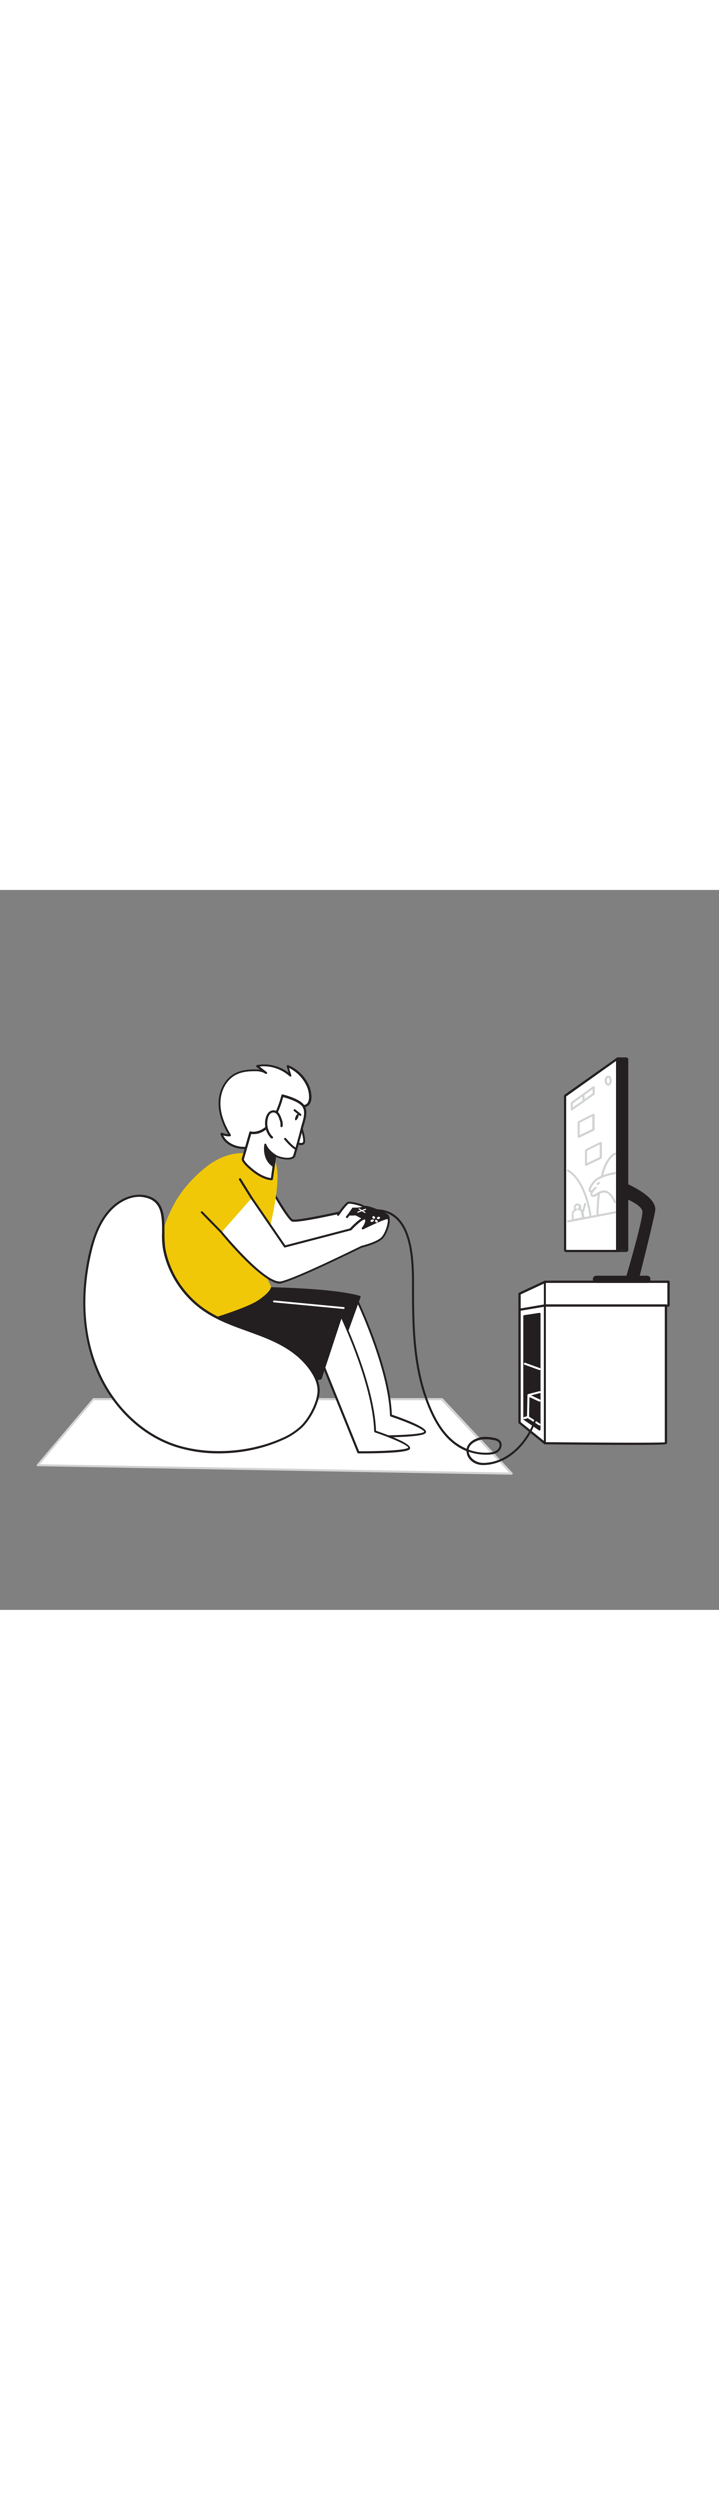 <svg version="1.1" id="Layer_1" xmlns="http://www.w3.org/2000/svg" xmlns:xlink="http://www.w3.org/1999/xlink" x="0px" y="0px" viewBox="0 0 500 500" style="width: 144px;" xml:space="preserve" data-imageid="gaming-77" imageName="Gaming" class="illustrations_image">
<rect x="0" y="0" width="500" height="500" fill="#808080" stroke="none"/>
<style type="text/css">
	.st0_gaming-77{fill:#FFFFFF;}
	.st1_gaming-77{fill:#D1D3D4;}
	.st2_gaming-77{fill:#231F20;}
	.st3_gaming-77{fill:#68E1FD;}
	.st4_gaming-77{fill:none;}
</style>
<g id="carpet_gaming-77">
	<polygon class="st0_gaming-77" points="307.2,353.7 64.9,353.7 26.1,399.5 355.8,405.4 &#9;"/>
	<path class="st1_gaming-77" d="M355.8,406.1L355.8,406.1l-329.6-5.9c-0.3,0-0.5-0.2-0.6-0.4c-0.1-0.3-0.1-0.6,0.1-0.8l38.8-45.8&#10;&#9;&#9;c0.1-0.2,0.3-0.3,0.6-0.3h242.3c0.2,0,0.4,0.1,0.5,0.2l48.5,51.7c0.2,0.2,0.2,0.5,0.1,0.8C356.3,405.9,356.1,406.1,355.8,406.1z&#10;&#9;&#9; M27.7,398.8l326.4,5.8l-47.2-50.2H65.2L27.7,398.8z"/>
</g>
<g id="Character_gaming-77">
	<path class="st0_gaming-77" d="M247.3,282.4c0,0,23.7,48.4,24.7,82.6c0,0,23.7,8,23.7,11.4s-35.4,3.1-35.4,3.1l-27.6-68.1L247.3,282.4z"/>
	<path class="st2_gaming-77" d="M262.9,380.2h-2.6c-0.3,0-0.6-0.2-0.7-0.5l-27.6-68.1c-0.1-0.2-0.1-0.4,0-0.6l14.5-29c0.1-0.2,0.4-0.4,0.6-0.4&#10;&#9;&#9;l0,0c0.3,0,0.5,0.2,0.6,0.4c0.2,0.5,23.6,48.5,24.8,82.4c6.2,2.1,23.8,8.4,23.8,11.9c0,0.4-0.2,0.7-0.4,1&#10;&#9;&#9;C293.3,380,270.9,380.2,262.9,380.2z M260.8,378.8c16.1,0.1,33.1-0.8,34.2-2.5c0-1.5-10.7-6.4-23.3-10.6c-0.3-0.1-0.5-0.4-0.5-0.7&#10;&#9;&#9;c-0.9-30.4-20.2-72.9-24-80.9l-13.7,27.4L260.8,378.8z"/>
	<path class="st2_gaming-77" d="M176.6,276.3c0,0,52,0,73.4,6.2l-12.3,34.3l-80-20.2L176.6,276.3z"/>
	<path class="st2_gaming-77" d="M237.8,317.5c-0.1,0-0.1,0-0.2,0l-80-20.2c-0.2-0.1-0.4-0.3-0.5-0.5c-0.1-0.2,0-0.5,0.2-0.7l18.9-20.2&#10;&#9;&#9;c0.1-0.1,0.3-0.2,0.5-0.2c0.5,0,52.4,0.1,73.6,6.2c0.2,0.1,0.4,0.2,0.4,0.4c0.1,0.2,0.1,0.4,0,0.6L238.4,317&#10;&#9;&#9;C238.3,317.3,238.1,317.5,237.8,317.5z M159.1,296.1l78.2,19.8l11.8-33c-20.6-5.6-67.8-5.9-72.1-5.9L159.1,296.1z"/>
	<path class="st0_gaming-77" d="M189,207.4c-0.5,0.8,11.5,20.9,14.3,22.3s35.1-5.8,42.5-7.5s11.8-0.7,12.4,2.4s-7.3,12.5-10.1,14&#10;&#9;&#9;s-35.7,20.3-46.2,17.2s-37.3-32.4-37.3-32.4"/>
	<path class="st2_gaming-77" d="M204.7,256.7c-1,0-2-0.1-3-0.4c-10.5-3.2-36.5-31.4-37.6-32.6c-0.3-0.3-0.3-0.8,0-1s0.8-0.3,1,0&#10;&#9;&#9;c0.3,0.3,26.8,29.1,37,32.2c6.1,1.8,21.9-4.1,44.6-16.6l1-0.6c2.7-1.4,10.3-10.6,9.7-13.2c-0.1-0.7-0.6-1.4-1.2-1.7&#10;&#9;&#9;c-1.9-1.2-5.5-1.2-10.3-0.1c-0.4,0.1-39.4,9.3-43,7.5c-3.1-1.5-14.1-20.1-14.7-22.5c-0.1-0.3-0.1-0.6,0.1-0.9&#10;&#9;&#9;c0.2-0.3,0.7-0.4,1-0.2c0.2,0.2,0.4,0.4,0.3,0.7c0.5,2,11.4,20.2,13.9,21.5c2.2,1.1,28.5-4.4,42-7.6c5.2-1.2,9.2-1.2,11.4,0.3&#10;&#9;&#9;c1,0.6,1.7,1.6,1.9,2.7c0.7,3.6-7.7,13.3-10.5,14.7l-1,0.6C232.9,247.7,214.4,256.7,204.7,256.7z M189.6,207.8L189.6,207.8z"/>
	<path class="st2_gaming-77" d="M252.2,239.6c0,0,3-8.4,2.6-9.7s-7.3-4.7-7.3-4.7s-6.2,0.6-5.6-0.7s9.3-5,12.9-4.5s13.6,4.5,15.2,6.3&#10;&#9;&#9;s-2.3,9.4-4.6,10.7S249.5,245.1,252.2,239.6z"/>
	<path class="st2_gaming-77" d="M253.1,242.4c-0.5,0.1-1.1-0.1-1.5-0.4c-0.6-0.6-0.6-1.4-0.1-2.6c1.4-3.8,2.8-8.4,2.5-9.2s-3.7-2.7-6.8-4.2&#10;&#9;&#9;c-3.5,0.3-5.5,0.1-6-0.7c-0.2-0.3-0.2-0.7-0.1-1c0.8-1.8,10.1-5.4,13.6-4.9c3.6,0.5,13.8,4.5,15.6,6.5c0.6,0.8,0.7,1.8,0.5,2.8&#10;&#9;&#9;c-0.5,3.1-3.3,8-5.2,9.1C265.5,237.6,257,242.4,253.1,242.4z M247.4,224.4c0.1,0,0.2,0,0.3,0.1c2.1,1,7.2,3.7,7.7,5.2&#10;&#9;&#9;s-1.6,7.6-2.6,10.2v0.1c-0.4,0.7-0.3,1-0.3,1c0.8,0.9,8.3-2.2,12.3-4.6c1.4-0.8,4-5.2,4.5-8c0.2-1.1,0-1.5-0.1-1.6&#10;&#9;&#9;c-1.4-1.6-11-5.5-14.7-6.1c-3-0.4-10,2.5-11.8,3.8C244.3,224.6,245.9,224.6,247.4,224.4L247.4,224.4z M252.2,239.5L252.2,239.5z"/>
	<path class="st0_gaming-77" d="M236.2,293.5c0,0,23.7,48.4,24.7,82.6c0,0,23.7,8,23.7,11.4s-35.4,3.1-35.4,3.1l-27.6-68.1L236.2,293.5z"/>
	<path class="st2_gaming-77" d="M251.8,391.3h-2.6c-0.3,0-0.6-0.2-0.7-0.5L221,322.8c-0.1-0.2-0.1-0.4,0-0.6l14.5-29c0.1-0.2,0.4-0.4,0.6-0.4&#10;&#9;&#9;l0,0c0.3,0,0.5,0.2,0.6,0.4c0.2,0.5,23.6,48.5,24.8,82.4c6.2,2.1,23.7,8.4,23.7,11.9c0,0.4-0.1,0.7-0.4,1&#10;&#9;&#9;C282.3,391.1,259.9,391.3,251.8,391.3z M249.7,389.8c16,0.1,33.1-0.8,34.2-2.5c0-1.5-10.7-6.4-23.2-10.6c-0.3-0.1-0.5-0.4-0.5-0.7&#10;&#9;&#9;c-0.9-30.5-20.2-72.9-24-80.9l-13.7,27.4L249.7,389.8z"/>
	<path class="st2_gaming-77" d="M183.6,280.7l55.4,9.8l-16,48.7c0,0-73.3,13.7-99.1,2s-18.5-64.9-18.5-64.9L183.6,280.7z"/>
	<path class="st2_gaming-77" d="M156.4,346.6c-14.8,0-25.8-1.6-32.8-4.8c-10.8-4.9-17.5-17.8-19.4-37.4c-0.8-9.4-0.7-18.8,0.4-28.2&#10;&#9;&#9;c0.1-0.4,0.4-0.6,0.8-0.6l78.2,4.4h0.1l55.4,9.8c0.4,0.1,0.7,0.5,0.6,0.9c0,0,0,0.1,0,0.1l-16,48.7c-0.1,0.2-0.3,0.4-0.6,0.5&#10;&#9;&#9;c-0.2,0-18.6,3.5-39.9,5.4C173.2,346.1,164.3,346.6,156.4,346.6z M106,277c-0.7,6.1-5.3,52.8,18.2,63.4c24.3,11,92.2-0.9,98.3-2&#10;&#9;&#9;L238,291l-54.6-9.6L106,277z"/>
	<path class="st3_gaming-77 targetColor" d="M189.8,185.9l-18.7-2.9c0,0-9.1-1.8-21.1,4.9c-9.4,5.2-21.5,17.4-27.6,27.9c-21.4,36.8-19.1,94.5-19.1,94.5&#10;&#9;&#9;s63-16.4,76.2-25.3c10.4-7,8.9-10,8.9-10s-6.4-11-5.4-19.8S199.5,197.7,189.8,185.9z" style="fill: rgb(240, 200, 8);"/>
	<path class="st0_gaming-77" d="M154,237.8c0,0,30.6,37.3,41.8,34.8s55.5-24.5,55.5-24.5s11.7-2.7,14.9-6.7s5.4-12.6,3.6-13.3&#10;&#9;&#9;s-17.4,7.1-17.4,7.1s3.7-4.7,1.9-6.7s-10.4,7.4-10.4,7.4l-45.6,11.9L175,214"/>
	<path class="st2_gaming-77" d="M194.6,273.4c-12.3,0-40-33.7-41.2-35.2c-0.2-0.3-0.2-0.7,0.1-1c0.3-0.2,0.7-0.2,1,0.1&#10;&#9;&#9;c0.3,0.4,30.4,37,41.1,34.5c11-2.5,54.9-24.3,55.4-24.5l0.1-0.1c0.1,0,11.5-2.7,14.5-6.4c3.2-4,4.7-11.4,3.9-12.2&#10;&#9;&#9;c-1.2-0.2-9.5,3.4-16.9,7.1c-0.4,0.2-0.8,0-1-0.3c-0.1-0.3-0.1-0.6,0.1-0.8c1.1-1.4,3-4.6,2-5.8l0,0c-1.7,0-6.5,4.4-9.3,7.4&#10;&#9;&#9;c-0.1,0.1-0.2,0.2-0.4,0.2l-45.7,11.9c-0.3,0.1-0.6,0-0.8-0.3l-23.2-33.8c-0.2-0.4-0.1-0.8,0.3-1c0.3-0.2,0.7-0.1,0.9,0.2&#10;&#9;&#9;l22.9,33.4l44.9-11.7c1.5-1.6,7.4-7.8,10.2-7.8l0,0c0.5,0,0.9,0.2,1.2,0.5c1.2,1.4,0.4,3.7-0.5,5.4c5.4-2.6,14.1-6.6,15.7-6&#10;&#9;&#9;c0.5,0.2,0.9,0.7,1,1.2c0.7,2.7-1.6,9.9-4.3,13.2c-3.2,4-14.1,6.6-15.2,6.9c-2.7,1.3-44.6,22-55.6,24.6&#10;&#9;&#9;C195.5,273.3,195.1,273.4,194.6,273.4z"/>
	<path class="st2_gaming-77" d="M175,214.8c-0.3,0-0.5-0.1-0.6-0.4l-8.2-13.1c-0.2-0.3-0.1-0.8,0.3-1c0.3-0.2,0.8-0.1,1,0.2l8.2,13.2&#10;&#9;&#9;c0.2,0.3,0.1,0.8-0.2,1C175.3,214.7,175.1,214.7,175,214.8z"/>
	<path class="st2_gaming-77" d="M154,238.5c-0.2,0-0.4-0.1-0.5-0.2L140,224.5c-0.3-0.2-0.5-0.7-0.3-1s0.7-0.5,1-0.3c0.1,0.1,0.2,0.2,0.3,0.3&#10;&#9;&#9;l13.5,13.8c0.3,0.3,0.3,0.8,0,1C154.3,238.4,154.1,238.5,154,238.5L154,238.5z"/>
	<path class="st0_gaming-77" d="M235.3,225.4c0,0,5.4-8,7.2-8.4s12.3,2.2,10.5,3.3s-7.4,0.9-7.4,0.9s-2.2,3.3-4.3,5.9"/>
	<path class="st2_gaming-77" d="M241.3,227.9c-0.2,0-0.3-0.1-0.5-0.2c-0.3-0.3-0.3-0.7-0.1-1c2.1-2.5,4.2-5.8,4.2-5.8c0.1-0.2,0.4-0.3,0.6-0.3&#10;&#9;&#9;c2.2,0.1,4.3,0,6.4-0.5c-1.8-1-8.1-2.5-9.4-2.2c-0.9,0.2-4.2,4.3-6.8,8.1c-0.2,0.3-0.7,0.4-1,0.2c-0.3-0.2-0.4-0.7-0.2-1&#10;&#9;&#9;c1.3-1.9,5.8-8.3,7.7-8.7c1.4-0.3,10.8,1.5,11.5,3.4c0.2,0.5,0,1-0.5,1.3c-1.7,1-6,1-7.4,1c-0.6,0.9-2.4,3.5-4.1,5.6&#10;&#9;&#9;C241.7,227.8,241.5,227.9,241.3,227.9z"/>
	<path class="st0_gaming-77" d="M264.2,227.4c-0.4-1-2.5-0.2-2,0.8S264.6,228.4,264.2,227.4z"/>
	<path class="st0_gaming-77" d="M259.2,226.7c-0.8,0.8,0.6,2.2,1.4,1.5S260,225.9,259.2,226.7z"/>
	<path class="st0_gaming-77" d="M261,229.3c-0.8,0.8,0.8,2.3,1.5,1.5S261.7,228.5,261,229.3z"/>
	<path class="st0_gaming-77" d="M258.5,229c-1.5,0.6-0.9,2,0.6,1.4S260,228.3,258.5,229z"/>
	<path class="st0_gaming-77" d="M248.8,224.1c-0.2,0-0.3-0.1-0.3-0.2c-0.1-0.2,0-0.4,0.2-0.5l5.4-2c0.2-0.1,0.4,0,0.5,0.2&#10;&#9;&#9;c0.1,0.2,0,0.4-0.2,0.5l-5.4,2C248.9,224.1,248.8,224.1,248.8,224.1z"/>
	<path class="st0_gaming-77" d="M253.8,224.4c-0.1,0-0.1,0-0.2-0.1l-4.1-2.5c-0.2-0.1-0.2-0.3-0.1-0.5c0,0,0,0,0,0c0.1-0.2,0.3-0.2,0.5-0.1&#10;&#9;&#9;c0,0,0,0,0,0l4.1,2.5c0.2,0.1,0.2,0.3,0.1,0.5c0,0,0,0,0,0C254,224.3,253.9,224.4,253.8,224.4z"/>
	<path class="st0_gaming-77" d="M170.3,179.2c-6.9,0.2-14.3-3.3-16.3-9.9c1.9,0.8,3.9,1.2,5.9,1.1c-4.2-6.9-7.4-14.6-7.3-22.7&#10;&#9;&#9;s4.1-16.4,11.3-20c3.9-2,8.3-2.5,12.6-2.5c3,0,6.1,0.2,8.5,2l-6.3-5c8.4-1.5,16.9,1,23.2,6.7l-2-6.6c6.2,2.6,11.2,7.4,14,13.5&#10;&#9;&#9;c2.1,4.4,3.9,15.6-4.7,14.2c0.4,0.1-5.8,9.4-6.5,10.2c-2.8,3-6,5.3-9.2,7.8c-6.7,5.4-13.4,10.3-22.5,11L170.3,179.2z"/>
	<path class="st2_gaming-77" d="M169.7,179.9c-6.7,0-14.3-3.5-16.4-10.4c-0.1-0.4,0.1-0.8,0.5-0.9c0.2-0.1,0.4,0,0.5,0&#10;&#9;&#9;c1.4,0.6,2.9,0.9,4.4,1.1c-4.6-7.9-6.8-15-6.7-21.9c0.1-9,4.7-17.1,11.7-20.6c3.4-1.7,7.5-2.5,12.9-2.6c1.4,0,2.9,0.1,4.3,0.3&#10;&#9;&#9;l-2.5-2c-0.3-0.2-0.4-0.7-0.1-1c0.1-0.1,0.3-0.2,0.5-0.3c7.7-1.4,15.7,0.6,21.9,5.3l-1.3-4.3c-0.1-0.4,0.1-0.8,0.4-0.9&#10;&#9;&#9;c0.2-0.1,0.4-0.1,0.6,0c6.4,2.6,11.5,7.6,14.4,13.8c1.6,3.5,2.9,10.1,0.4,13.4c-1.2,1.6-3,2.2-5.4,1.9c-1.3,2.8-6.3,9.9-6.4,10&#10;&#9;&#9;c-2.2,2.3-4.6,4.4-7.2,6.3l-2.1,1.6c-7.1,5.7-13.8,10.5-22.9,11.1h-0.8L169.7,179.9L169.7,179.9z M170.3,179.2L170.3,179.2z&#10;&#9;&#9; M155.3,170.5c2.5,5.4,9.2,8.1,15,7.9h0.7c8.7-0.6,15.1-5.3,22.1-10.8l2.1-1.7c2.5-1.8,4.8-3.9,7-6.1c2.3-3.1,4.4-6.4,6.3-9.8&#10;&#9;&#9;c0,0,0-0.1,0-0.1c0.1-0.4,0.4-0.7,0.8-0.6c0,0,0,0,0,0c2.1,0.3,3.6-0.1,4.5-1.3c2-2.7,1-8.6-0.6-11.9c-2.5-5.4-6.8-9.8-12.2-12.5&#10;&#9;&#9;l1.6,5.1c0.1,0.3,0,0.6-0.3,0.8c-0.3,0.2-0.6,0.1-0.9-0.1c-5.7-5.1-13.3-7.6-20.9-6.8l5,3.9c0.3,0.2,0.4,0.7,0.1,1&#10;&#9;&#9;c-0.2,0.3-0.7,0.4-1,0.2c-2.3-1.7-5.3-1.9-8.1-1.8c-5.2,0-9.1,0.8-12.3,2.4c-6.5,3.3-10.8,10.9-10.9,19.4&#10;&#9;&#9;c-0.1,6.9,2.2,14.2,7.2,22.3c0.1,0.2,0.1,0.5,0,0.7c-0.1,0.2-0.4,0.4-0.6,0.4C158.4,171.2,156.8,171,155.3,170.5L155.3,170.5z"/>
	<path class="st0_gaming-77" d="M209,162.9c0,0,4,11.2,2.2,12.9s-5.9-0.7-5.9-0.7"/>
	<path class="st2_gaming-77" d="M209.4,177.2c-1.6-0.1-3.1-0.6-4.5-1.4c-0.3-0.2-0.5-0.6-0.3-1c0,0,0,0,0,0c0.2-0.3,0.7-0.5,1-0.3c0,0,0,0,0,0&#10;&#9;&#9;c0.9,0.6,3.9,1.9,5,0.8c0.9-0.8-0.5-6.9-2.4-12.1c-0.1-0.4,0.1-0.8,0.4-0.9c0.4-0.1,0.8,0.1,0.9,0.4c1,2.8,4,11.9,2,13.7&#10;&#9;&#9;C211,176.9,210.2,177.2,209.4,177.2z"/>
	<path class="st0_gaming-77" d="M210.8,149.8c3.2,4.3,0.3,11.1-0.8,15.6c-1.6,6.4-3.4,12.8-5.3,19.1c-1.2,4-11.8,1.5-13.4-0.2l-2.3,16.5&#10;&#9;&#9;c0,0-5.4,0.1-12.9-5.9s-7.1-8.1-7.1-8.1l5.3-18.4c0,0,7,1.8,13.1-5.5s9.1-20.1,9.1-20.1S207.6,145.6,210.8,149.8z"/>
	<path class="st2_gaming-77" d="M188.9,201.6c-0.7,0-6-0.2-13.4-6.1s-7.5-8.2-7.4-8.8l5.3-18.5c0.1-0.4,0.5-0.6,0.9-0.5&#10;&#9;&#9;c0.3,0.1,6.6,1.6,12.4-5.3c6-7.1,8.9-19.7,9-19.8c0-0.2,0.2-0.4,0.3-0.5c0.2-0.1,0.4-0.1,0.6-0.1c0.5,0.1,11.5,2.8,14.8,7.2&#10;&#9;&#9;c2.9,3.9,1.3,9.4,0,13.8c-0.3,0.9-0.5,1.7-0.7,2.4c-1.6,6.4-3.4,12.8-5.3,19.2c-0.2,0.9-1,2-3,2.4c-3.2,0.7-8.1-0.3-10.4-1.6&#10;&#9;&#9;l-2.2,15.4C189.6,201.3,189.3,201.6,188.9,201.6L188.9,201.6z M169.6,187.1c0,0,0.3,2.1,6.9,7.3c5.8,4.6,10.3,5.5,11.9,5.7&#10;&#9;&#9;l2.2-15.8c0.1-0.4,0.4-0.7,0.8-0.6c0.2,0,0.3,0.1,0.4,0.2c0.9,0.9,6.6,2.7,10.1,1.9c1.1-0.3,1.8-0.7,2-1.4&#10;&#9;&#9;c1.9-6.3,3.7-12.7,5.3-19.1c0.2-0.8,0.4-1.6,0.7-2.5c1.2-4.1,2.7-9.2,0.2-12.5l0,0c-2.5-3.4-10.8-5.8-13.2-6.4&#10;&#9;&#9;c-0.7,2.8-3.7,13.2-9.1,19.7s-11.2,6.1-13.1,5.9L169.6,187.1L169.6,187.1z"/>
	<path class="st0_gaming-77" d="M205.6,179.7c0,0-2.1-0.7-7.4-6.9"/>
	<path class="st2_gaming-77" d="M205.6,180.4c-0.1,0-0.2,0-0.2,0c-0.2-0.1-2.5-1-7.7-7.1c-0.3-0.3-0.2-0.8,0.1-1s0.8-0.2,1,0.1l0,0&#10;&#9;&#9;c5,5.8,7.1,6.7,7.1,6.7c0.4,0.1,0.6,0.6,0.4,0.9C206.2,180.3,205.9,180.4,205.6,180.4z"/>
	<path class="st0_gaming-77" d="M195.6,164c0.2-1.7,0-3.3-0.7-4.9c-0.4-1.2-0.9-2.4-1.6-3.5c-0.7-1.1-1.9-1.8-3.2-1.9c-1.2,0-2.2,0.5-3,1.4&#10;&#9;&#9;c-0.8,0.9-1.3,1.9-1.6,3c-1.4,4.9-0.2,10.1,3.4,13.8l-0.3-0.5"/>
	<path class="st2_gaming-77" d="M188.9,172.6c-0.2,0-0.4-0.1-0.5-0.2c-3.7-3.9-5-9.4-3.5-14.5c0.3-1.2,0.9-2.3,1.8-3.3c0.9-1,2.2-1.6,3.6-1.6&#10;&#9;&#9;c1.5,0.1,2.9,0.9,3.8,2.2c0.7,1.1,1.3,2.4,1.7,3.7c0.7,1.7,1,3.5,0.7,5.3c-0.1,0.4-0.5,0.6-0.9,0.5c0,0,0,0,0,0&#10;&#9;&#9;c-0.4-0.1-0.6-0.5-0.6-0.9c0.2-1.5-0.1-3.1-0.7-4.4c-0.3-1.2-0.8-2.3-1.5-3.3c-0.6-0.9-1.6-1.5-2.6-1.6c-0.9,0-1.8,0.4-2.4,1.1&#10;&#9;&#9;c-0.7,0.8-1.2,1.7-1.4,2.7c-1.2,4.3-0.3,9,2.6,12.4c0.2,0,0.4,0.2,0.5,0.4l0.3,0.5c0.2,0.3,0.1,0.7-0.2,0.9&#10;&#9;&#9;C189.2,172.6,189,172.6,188.9,172.6z"/>
	<path class="st2_gaming-77" d="M191.2,184.4c0,0-5.1-3-6.7-7.4c0,0-2,9.9,5.6,14.8L191.2,184.4z"/>
	<path class="st2_gaming-77" d="M190.2,192.4c-0.1,0-0.3,0-0.4-0.1c-8-5.1-6-15.4-6-15.5c0.1-0.4,0.4-0.7,0.8-0.6c0.3,0,0.5,0.2,0.6,0.5&#10;&#9;&#9;c1.5,4.1,6.3,7,6.4,7.1c0.2,0.1,0.4,0.4,0.3,0.7l-1,7.4c0,0.2-0.2,0.5-0.4,0.6C190.4,192.4,190.3,192.4,190.2,192.4z M185.1,179.4&#10;&#9;&#9;c-0.1,2.9,0.5,7.8,4.6,11l0.8-5.7C188.3,183.3,186.5,181.6,185.1,179.4L185.1,179.4z"/>
	
		<ellipse transform="matrix(0.398 -0.917 0.917 0.398 -20.242 284.305)" class="st2_gaming-77" cx="206.4" cy="157.6" rx="2.4" ry="0.9"/>
	<line class="st4_gaming-77" x1="208.8" y1="156.2" x2="204.8" y2="153.1"/>
	<path class="st2_gaming-77" d="M208.8,156.9c-0.2,0-0.3-0.1-0.4-0.2l-4-3.2c-0.3-0.3-0.3-0.7-0.1-1c0.2-0.3,0.7-0.4,1-0.1l4,3.2&#10;&#9;&#9;c0.3,0.2,0.4,0.7,0.1,1C209.2,156.9,209,157,208.8,156.9L208.8,156.9z"/>
	<path class="st0_gaming-77" d="M239,291L239,291l-48.5-4.6c-0.4,0-0.6-0.3-0.6-0.7c0-0.4,0.3-0.6,0.7-0.6l48.4,4.6c0.4,0,0.6,0.3,0.6,0.7&#10;&#9;&#9;C239.6,290.8,239.3,291.1,239,291L239,291z"/>
</g>
<g id="Desk_gaming-77">
	<rect x="378.9" y="272.2" class="st0_gaming-77" width="86" height="16.5"/>
	<path class="st2_gaming-77" d="M464.9,289.4h-86c-0.4,0-0.7-0.3-0.8-0.8v-16.5c0-0.4,0.3-0.7,0.8-0.8h86c0.4,0,0.7,0.3,0.8,0.8v16.5&#10;&#9;&#9;C465.6,289.1,465.3,289.4,464.9,289.4z M379.6,287.9h84.5v-15h-84.5V287.9z"/>
	<polygon class="st0_gaming-77" points="378.9,272.2 361.3,280.4 361.3,291.6 378.9,288.7 &#9;"/>
	<path class="st2_gaming-77" d="M361.3,292.4c-0.2,0-0.4-0.1-0.5-0.2c-0.2-0.1-0.3-0.4-0.3-0.6v-11.2c0-0.3,0.2-0.6,0.4-0.7l17.6-8.2&#10;&#9;&#9;c0.2-0.1,0.5-0.1,0.7,0c0.2,0.1,0.3,0.4,0.4,0.6v16.5c0,0.4-0.3,0.7-0.6,0.7l-17.6,3L361.3,292.4z M362.1,280.9v9.8l16.1-2.7v-14.6&#10;&#9;&#9;L362.1,280.9z"/>
	<path class="st0_gaming-77" d="M378.9,288.7v95.6c0,0,84.2,0.8,84.2,0v-95.6H378.9z"/>
	<path class="st2_gaming-77" d="M438.1,385.4c-12.5,0-31.2-0.1-59.3-0.4c-0.4,0-0.7-0.3-0.7-0.8v-95.6c0-0.4,0.3-0.8,0.8-0.8h84.2&#10;&#9;&#9;c0.4,0,0.7,0.3,0.8,0.7c0,0,0,0,0,0v95.6c0,0.2-0.1,0.4-0.2,0.5C463.5,385,463,385.4,438.1,385.4z M379.6,383.5&#10;&#9;&#9;c31.2,0.3,77.2,0.6,82.7,0.1v-94.2h-82.7L379.6,383.5z"/>
	<polygon class="st0_gaming-77" points="361.3,291.6 361.3,370 378.9,384.2 378.9,288.7 &#9;"/>
	<path class="st2_gaming-77" d="M378.9,385c-0.2,0-0.3-0.1-0.5-0.2l-17.6-14.3c-0.2-0.1-0.3-0.4-0.3-0.6v-78.4c0-0.4,0.3-0.7,0.6-0.7l17.6-3&#10;&#9;&#9;c0.2,0,0.4,0,0.6,0.2c0.2,0.1,0.3,0.3,0.3,0.6v95.6c0,0.3-0.2,0.6-0.4,0.7C379.1,384.9,379,385,378.9,385z M362.1,369.6l16.1,13&#10;&#9;&#9;v-93.1l-16.1,2.7V369.6z"/>
	<polygon class="st2_gaming-77" points="375.2,294.4 364.6,296 364.6,367.4 375.2,374.7 &#9;"/>
	<path class="st2_gaming-77" d="M375.2,375.4c-0.1,0-0.3,0-0.4-0.1l-10.6-7.3c-0.2-0.1-0.3-0.4-0.3-0.6V296c0-0.4,0.3-0.7,0.6-0.7l10.6-1.6&#10;&#9;&#9;c0.4-0.1,0.8,0.2,0.8,0.6c0,0,0,0.1,0,0.1v80.3c0,0.3-0.2,0.5-0.4,0.6C375.5,375.4,375.4,375.4,375.2,375.4z M365.3,367.1l9.2,6.3&#10;&#9;&#9;v-78.1l-9.2,1.4V367.1z"/>
	<path class="st0_gaming-77" d="M375.2,333.4c-0.1,0-0.2,0-0.2,0l-10.2-3.7c-0.4-0.1-0.6-0.5-0.4-0.9s0.5-0.6,0.9-0.4l10.2,3.7&#10;&#9;&#9;c0.4,0.1,0.6,0.5,0.4,0.9C375.8,333.3,375.6,333.5,375.2,333.4L375.2,333.4z"/>
	<path class="st0_gaming-77" d="M375.2,371.9c-0.1,0-0.3,0-0.4-0.1l-8-5.1c-0.2-0.1-0.3-0.4-0.3-0.6l0.3-15.2c0-0.2,0.1-0.5,0.3-0.6&#10;&#9;&#9;c0.2-0.1,0.5-0.1,0.7,0l7.7,3.6c0.4,0.2,0.5,0.6,0.4,1c-0.2,0.4-0.6,0.5-1,0.4l0,0l-6.7-3.1l-0.3,13.6l7.7,4.9&#10;&#9;&#9;c0.3,0.2,0.4,0.7,0.2,1c0,0,0,0,0,0C375.7,371.7,375.5,371.9,375.2,371.9z"/>
	<path class="st0_gaming-77" d="M367.6,351.5c-0.3,0-0.6-0.2-0.7-0.5c-0.1-0.4,0.1-0.8,0.5-0.9l7.7-2c0.4-0.1,0.8,0.1,0.9,0.4&#10;&#9;&#9;c0.1,0.4-0.1,0.8-0.4,0.9c0,0-0.1,0-0.1,0l-7.7,2L367.6,351.5z"/>
	<path class="st0_gaming-77" d="M364.6,367.5c-0.3,0-0.6-0.2-0.7-0.5c-0.1-0.4,0.1-0.8,0.5-0.9l2.6-0.8c0.4-0.1,0.8,0.1,0.9,0.5c0,0,0,0,0,0&#10;&#9;&#9;c0.1,0.4-0.1,0.8-0.5,0.9c0,0,0,0,0,0l-2.6,0.8L364.6,367.5z"/>
</g>
<g id="Bean_Bag_gaming-77">
	<path class="st0_gaming-77" d="M209.5,373c5.8-5.4,11.7-16.5,12.2-24.6c0.5-10-8.7-20.6-15.9-26.4c-9.1-7.2-20.1-11.6-31.1-15.5&#10;&#9;&#9;s-22.1-7.8-31.8-14.2c-14.7-9.8-25.8-26.2-28.8-43.7c-2.2-12.7,4.2-32.9-14-35.9c-8.8-1.5-17.7,3.2-23.7,9.8&#10;&#9;&#9;c-7.8,8.5-11.6,19.9-14.1,31.1c-5.7,25.8-5.3,53.3,4.4,77.9s29.3,45.7,54.3,54.2c23.9,8.2,53.5,5.8,76.2-4.7&#10;&#9;&#9;C201.7,379,205.8,376.3,209.5,373z"/>
	<path class="st2_gaming-77" d="M152.2,391.3c-10.6,0.1-21.2-1.6-31.3-4.9c-24-8.2-44.5-28.6-54.8-54.7c-9.1-23.1-10.7-50.2-4.5-78.3&#10;&#9;&#9;c2.2-9.7,5.7-22.1,14.3-31.5c6.9-7.5,16.2-11.3,24.4-10c14.2,2.4,14.1,14.8,14.1,25.8c-0.1,3.6,0.1,7.2,0.5,10.7&#10;&#9;&#9;c2.9,17.1,13.5,33.3,28.4,43.2c8.9,5.9,19.2,9.7,29.2,13.3l2.4,0.9c11.3,4.1,22.1,8.4,31.3,15.6c7.8,6.2,16.7,17,16.1,27&#10;&#9;&#9;c-0.5,8.8-6.8,19.9-12.4,25.1l0,0c-3.7,3.3-7.9,6.1-12.4,8.1C183.3,388.1,167.8,391.3,152.2,391.3z M96.9,213.1&#10;&#9;&#9;c-8,0-15.3,4.8-19.9,9.8c-6.5,7.1-10.8,16.6-13.9,30.8c-6.2,27.8-4.7,54.6,4.4,77.4c10.1,25.6,30.2,45.7,53.8,53.8&#10;&#9;&#9;c22.9,7.8,52.6,6,75.6-4.6c4.4-1.9,8.4-4.6,12-7.8c5.4-5.1,11.5-16,11.9-24.1c0.5-9.4-8.1-19.8-15.6-25.7&#10;&#9;&#9;c-8.9-7.1-19.7-11.4-30.9-15.4l-2.4-0.9c-10.1-3.6-20.5-7.4-29.6-13.5c-15.2-10.1-26.1-26.7-29.1-44.2c-0.5-3.6-0.7-7.3-0.5-11&#10;&#9;&#9;c0-10.9,0.1-22.2-12.8-24.3C99,213.2,98,213.1,96.9,213.1z M209.5,373L209.5,373z"/>
</g>
<g id="Tv_gaming-77">
	<path class="st2_gaming-77" d="M432.6,203.4c0,0,24.2,9.3,22.3,19.6s-11.5,48.3-11.5,48.3h-8c0,0,12.8-42.8,12-48.3s-14.8-10.4-14.8-10.4&#10;&#9;&#9;L432.6,203.4z"/>
	<path class="st2_gaming-77" d="M443.4,272h-8c-0.2,0-0.4-0.1-0.6-0.3c-0.1-0.2-0.2-0.4-0.1-0.6c4.4-14.8,12.6-43.8,12-48s-10.5-8.5-14.3-9.8&#10;&#9;&#9;c-0.3-0.1-0.5-0.4-0.5-0.7v-9.2c0-0.2,0.1-0.5,0.3-0.6c0.2-0.1,0.4-0.2,0.7-0.1c1,0.4,24.7,9.7,22.7,20.4&#10;&#9;&#9;c-1.9,10.1-11.5,48-11.6,48.3C444,271.8,443.7,272,443.4,272z M436.4,270.5h6.4c1.2-4.7,9.6-38.3,11.4-47.7&#10;&#9;&#9;c1.6-8.4-16.4-16.5-20.8-18.4v7.5c2.8,1,14,5.5,14.8,10.8C448.8,228,438.3,264,436.4,270.5L436.4,270.5z"/>
	<polygon class="st0_gaming-77" points="429.9,117.7 393.7,143.4 393.7,250 429.9,250 &#9;"/>
	<path class="st2_gaming-77" d="M429.9,117.7V250h-36.2V143.4L429.9,117.7 M429.9,116.2c-0.3,0-0.6,0.1-0.9,0.3l-36.2,25.6&#10;&#9;&#9;c-0.4,0.3-0.6,0.7-0.6,1.2V250c0,0.8,0.7,1.5,1.5,1.5h36.2c0.8,0,1.5-0.7,1.5-1.5V117.7c0-0.6-0.3-1.1-0.8-1.3&#10;&#9;&#9;C430.4,116.3,430.2,116.2,429.9,116.2z"/>
	<rect x="429.9" y="117.7" class="st2_gaming-77" width="5.5" height="132.2"/>
	<path class="st2_gaming-77" d="M435.4,117.7V250h-5.5V117.7H435.4 M435.4,116.3h-5.5c-0.8,0-1.4,0.6-1.5,1.4c0,0,0,0,0,0V250&#10;&#9;&#9;c0,0.8,0.6,1.4,1.5,1.4l0,0h5.5c0.8,0,1.5-0.6,1.5-1.4c0,0,0,0,0,0V117.7C436.9,116.9,436.2,116.3,435.4,116.3&#10;&#9;&#9;C435.4,116.3,435.4,116.3,435.4,116.3z"/>
	<path class="st2_gaming-77" d="M414.6,268.6H450c0.9,0,1.6,0.7,1.6,1.6v0.5c0,0.9-0.7,1.6-1.6,1.6h-35.4c-0.9,0-1.6-0.7-1.6-1.6v-0.5&#10;&#9;&#9;C413,269.3,413.7,268.6,414.6,268.6z"/>
	<path class="st2_gaming-77" d="M450,272.9h-35.4c-1.3,0-2.3-1-2.3-2.3c0,0,0,0,0,0v-0.4c0-1.3,1-2.3,2.3-2.3c0,0,0,0,0,0H450&#10;&#9;&#9;c1.3,0,2.3,1,2.3,2.3v0.4C452.3,271.9,451.3,272.9,450,272.9z M414.6,269.4c-0.5,0-0.8,0.4-0.8,0.8v0.4c0,0.5,0.4,0.8,0.8,0.8H450&#10;&#9;&#9;c0.5,0,0.8-0.4,0.8-0.8v-0.4c0-0.5-0.4-0.8-0.8-0.8H414.6z"/>
	<path class="st1_gaming-77" d="M395,230.9c-0.4,0-0.7-0.4-0.7-0.8c0-0.3,0.2-0.6,0.6-0.7l32.7-6.2c0.4-0.1,0.8,0.2,0.8,0.6&#10;&#9;&#9;c0.1,0.4-0.2,0.8-0.6,0.8l0,0l-32.7,6.3L395,230.9z"/>
	<path class="st1_gaming-77" d="M410.6,227.2c-0.4,0-0.7-0.3-0.7-0.6c-1.1-8.9-5.5-25.5-15.3-31.1c-0.3-0.2-0.5-0.7-0.3-1&#10;&#9;&#9;c0.2-0.3,0.7-0.5,1-0.3c0,0,0,0,0,0c10.2,5.9,14.9,23,16,32.2C411.4,226.8,411.1,227.1,410.6,227.2L410.6,227.2z"/>
	<path class="st1_gaming-77" d="M418.4,200.2h-0.1c-0.4-0.1-0.6-0.5-0.6-0.9c3-14.1,9.5-16.7,9.8-16.8c0.4-0.1,0.8,0.1,0.9,0.4&#10;&#9;&#9;c0.1,0.4-0.1,0.8-0.4,0.9c0,0-6,2.4-8.8,15.7C419,199.9,418.7,200.2,418.4,200.2z"/>
	<path class="st1_gaming-77" d="M415.5,226.8c-0.4,0-0.7-0.3-0.7-0.7c0-5.2,0.3-10.4,1-15.6c0.1-0.4,0.4-0.7,0.8-0.6c0.4,0,0.7,0.4,0.6,0.8&#10;&#9;&#9;c0,0,0,0,0,0c-0.6,5.1-1,10.3-1,15.4C416.2,226.5,415.9,226.8,415.5,226.8C415.5,226.8,415.5,226.8,415.5,226.8z"/>
	<path class="st1_gaming-77" d="M397.6,153.1c-0.1,0-0.2,0-0.3-0.1c-0.2-0.1-0.4-0.4-0.4-0.6v-4.5c0-0.2,0.1-0.4,0.3-0.6l15.2-10.9&#10;&#9;&#9;c0.2-0.2,0.5-0.2,0.8-0.1c0.2,0.1,0.4,0.4,0.4,0.6v4.7c0,0.2-0.1,0.5-0.3,0.6L398,153C397.9,153.1,397.7,153.1,397.6,153.1z&#10;&#9;&#9; M398.3,148.3v2.7l13.8-9.7v-2.9L398.3,148.3z"/>
	<path class="st1_gaming-77" d="M405.8,147.4c-0.4,0-0.7-0.3-0.7-0.7l0,0v-4.5c0-0.4,0.3-0.7,0.7-0.7l0,0c0.4,0,0.7,0.3,0.7,0.7v4.5&#10;&#9;&#9;C406.5,147,406.2,147.4,405.8,147.4z"/>
	<path class="st1_gaming-77" d="M423,135.9c-1.4,0-2.5-1.6-2.5-3.5s1.1-3.5,2.5-3.5s2.4,1.6,2.4,3.5S424.4,135.9,423,135.9z M423,130.3&#10;&#9;&#9;c-0.4,0-1,0.8-1,2.1s0.6,2.1,1,2.1s1-0.8,1-2.1S423.4,130.3,423,130.3L423,130.3z"/>
	<path class="st1_gaming-77" d="M407.5,191.6c-0.1,0-0.3,0-0.4-0.1c-0.2-0.1-0.3-0.4-0.3-0.6v-10.1c0-0.3,0.1-0.5,0.4-0.6&#10;&#9;&#9;c2.2-1.2,9.6-5,10.5-5.2c0.2,0,0.4,0,0.6,0.1c0.2,0.1,0.3,0.4,0.3,0.6v10.3c0,0.3-0.2,0.5-0.4,0.6l-10.3,4.9&#10;&#9;&#9;C407.7,191.5,407.6,191.6,407.5,191.6z M408.2,181.2v8.5l8.8-4.2v-8.7C415.2,177.6,411.1,179.7,408.2,181.2z"/>
	<path class="st1_gaming-77" d="M402.4,172.1c-0.1,0-0.3,0-0.4-0.1c-0.2-0.1-0.3-0.4-0.3-0.6v-10.1c0-0.3,0.2-0.5,0.4-0.6&#10;&#9;&#9;c2.2-1.2,9.6-5,10.5-5.2c0.2-0.1,0.5,0,0.6,0.1c0.2,0.1,0.3,0.3,0.3,0.6v10.3c0,0.3-0.2,0.5-0.4,0.6l-10.3,5&#10;&#9;&#9;C402.6,172,402.5,172.1,402.4,172.1z M403.1,161.7v8.5l8.8-4.2v-8.7C410.1,158.1,406,160.2,403.1,161.7L403.1,161.7z"/>
	<path class="st1_gaming-77" d="M398.5,230.1c-0.1,0-0.3,0-0.4-0.1c-0.2-0.1-0.3-0.3-0.3-0.5c-0.2-1.3-0.3-2.7-0.2-4.1&#10;&#9;&#9;c-0.1-0.9,0.2-1.8,0.6-2.5c0.3-0.4,0.7-0.7,1.2-0.9c-0.2-0.3-0.4-0.6-0.4-1c-0.1-0.8,0.1-1.6,0.6-2.2c0.2-0.3,0.6-0.6,0.9-0.8l0,0&#10;&#9;&#9;c0.9-0.4,1.9-0.3,2.7,0.2c1.1,0.7,1.4,2.1,0.8,3.2c0.2,0.1,0.4,0.2,0.5,0.3c0.4,0.3,0.8,0.8,1,1.2c0.2,0.7,0.4,1.5,0.5,2.2&#10;&#9;&#9;c0.1,0.4,0.1,0.7,0.2,0.8s0.1,0.9,0.2,2c0,0.4-0.2,0.7-0.6,0.8C400.5,229.8,399,230.1,398.5,230.1z M401.6,219.1&#10;&#9;&#9;c-0.2,0-0.4,0-0.6,0.1l0,0c-0.2,0.1-0.3,0.2-0.4,0.4c-0.3,0.3-0.4,0.7-0.3,1.1c0,0.3,0.2,0.6,0.5,0.6c0.4,0.1,0.6,0.5,0.5,0.9&#10;&#9;&#9;c0,0.2-0.2,0.3-0.3,0.4c-0.3,0.2-0.6,0.3-0.9,0.4c-0.3,0.1-0.7,0.3-0.9,0.6c-0.3,0.5-0.4,1.1-0.4,1.8c0,0.9,0,2.1,0.1,3.1&#10;&#9;&#9;c1.2-0.2,3.8-0.7,5.7-1.1c0-0.6-0.1-1.1-0.1-1.2s-0.1-0.5-0.2-0.9c-0.1-0.6-0.2-1.3-0.4-1.9c-0.1-0.3-0.3-0.5-0.5-0.7&#10;&#9;&#9;c-0.3-0.2-0.7-0.3-1.1-0.3c-0.4,0-0.7-0.4-0.7-0.8c0-0.2,0.2-0.5,0.4-0.6c0.3-0.2,0.5-0.5,0.6-0.9c0-0.4-0.1-0.7-0.5-0.9&#10;&#9;&#9;C402.1,219.2,401.9,219.2,401.6,219.1L401.6,219.1z M400.7,218.6L400.7,218.6z"/>
	<path class="st1_gaming-77" d="M427.7,217.5c-0.3,0-0.6-0.2-0.7-0.5c0-0.1-3-7.4-7.2-6.8c-1.7,0.3-3.3,0.9-4.7,2c-1.2,0.8-2.3,1.6-3.7,0.6&#10;&#9;&#9;c-0.5-0.3-0.8-0.8-0.8-1.4c0-0.4,0.1-0.8,0.2-1.2c-0.2,0-0.3,0-0.5-0.1c-0.5-0.2-0.8-0.6-0.9-1.1c-0.4-1.6,1-4.3,3.6-7.2&#10;&#9;&#9;c3.7-4.1,14.1-5.8,14.5-5.9c0.4,0,0.8,0.3,0.8,0.7c0,0.4-0.2,0.7-0.6,0.8c-0.1,0-10.3,1.6-13.7,5.4c-3.2,3.6-3.4,5.7-3.2,6&#10;&#9;&#9;c0.6-0.3,1.1-0.7,1.6-1.1c0.5-0.5,0.9-1,1.4-1.5c0.3-0.2,0.8-0.1,1,0.2c0.2,0.2,0.2,0.6,0,0.8c-0.4,0.5-0.9,1-1.4,1.5&#10;&#9;&#9;c-0.7,0.7-1.3,1.6-1.5,2.6c0,0.1,0.1,0.2,0.2,0.3c0.5,0.4,0.8,0.2,2-0.6c1.6-1.2,3.4-2,5.3-2.3c5.4-0.8,8.6,7.4,8.8,7.7&#10;&#9;&#9;c0.1,0.4,0,0.8-0.4,0.9C427.8,217.4,427.7,217.5,427.7,217.5z"/>
	<path class="st1_gaming-77" d="M415.5,204.9c-0.2,0-0.4-0.1-0.5-0.2c-0.2-0.3-0.2-0.7,0.1-1l1-0.8c0.3-0.2,0.8-0.2,1,0.2&#10;&#9;&#9;c0.2,0.3,0.2,0.7-0.1,0.9l-1,0.8C415.8,204.9,415.6,204.9,415.5,204.9z"/>
	<path class="st1_gaming-77" d="M405.6,223.7c-0.4,0-0.7-0.3-0.7-0.7c0-0.1,0-0.3,1.3-5.2c0.1-0.4,0.6-0.6,0.9-0.4c0.3,0.1,0.5,0.5,0.5,0.8&#10;&#9;&#9;c-0.6,2.1-1.2,4.5-1.3,4.8C406.4,223.4,406.1,223.7,405.6,223.7C405.7,223.7,405.7,223.7,405.6,223.7L405.6,223.7z"/>
</g>
<path id="cable_gaming-77" class="st2_gaming-77" d="M336,399.4c-6.4,0-10.6-4-11.4-8.1c-0.1-0.5-0.2-1.1-0.2-1.6c-2.3-0.9-4.4-2-6.5-3.4&#10;&#9;c-7.6-5-13.8-13-18.9-24.5c-12.5-28.2-12.5-59.2-12.5-89.2v-0.9c0-20.3-2.4-47.4-23.8-48.4c-0.4,0-0.7-0.4-0.7-0.8&#10;&#9;c0-0.4,0.3-0.7,0.7-0.7c0,0,0,0,0,0c22.6,1.1,25.2,29,25.2,49.9v0.8c0,29.9,0,60.7,12.4,88.6c5,11.3,11,19.1,18.4,23.9&#10;&#9;c1.8,1.2,3.8,2.2,5.8,3.1c0.5-2.9,2.8-5.4,6.5-7c3.4-1.5,7.6-1.7,12.7-0.6c1.5,0.2,2.9,0.8,4,1.9c0.8,0.9,1.2,2.1,1.1,3.3&#10;&#9;c-0.1,1.6-0.8,3.1-2,4.2c-2.1,1.9-5.2,2.2-7.2,2.3c-4.6,0.2-9.3-0.5-13.6-2c0,0.3,0.1,0.5,0.1,0.8c0.8,3.4,4.6,7,10.3,6.9&#10;&#9;c19.3-0.4,34.2-19.6,36.9-37.2c0.1-0.4,0.4-0.7,0.8-0.6c0.4,0.1,0.7,0.4,0.6,0.8l0,0c-2.9,18.2-18.3,38.1-38.3,38.5L336,399.4z&#10;&#9; M325.9,388.7c4.3,1.6,8.9,2.3,13.5,2.1c1.9-0.1,4.6-0.4,6.4-1.9c0.9-0.8,1.5-2,1.6-3.2c0.1-0.8-0.2-1.6-0.7-2.2&#10;&#9;c-0.9-0.8-2-1.3-3.2-1.4c-4.8-1-8.7-0.8-11.8,0.5C328.2,384,326.2,386.2,325.9,388.7L325.9,388.7z"/>
</svg>